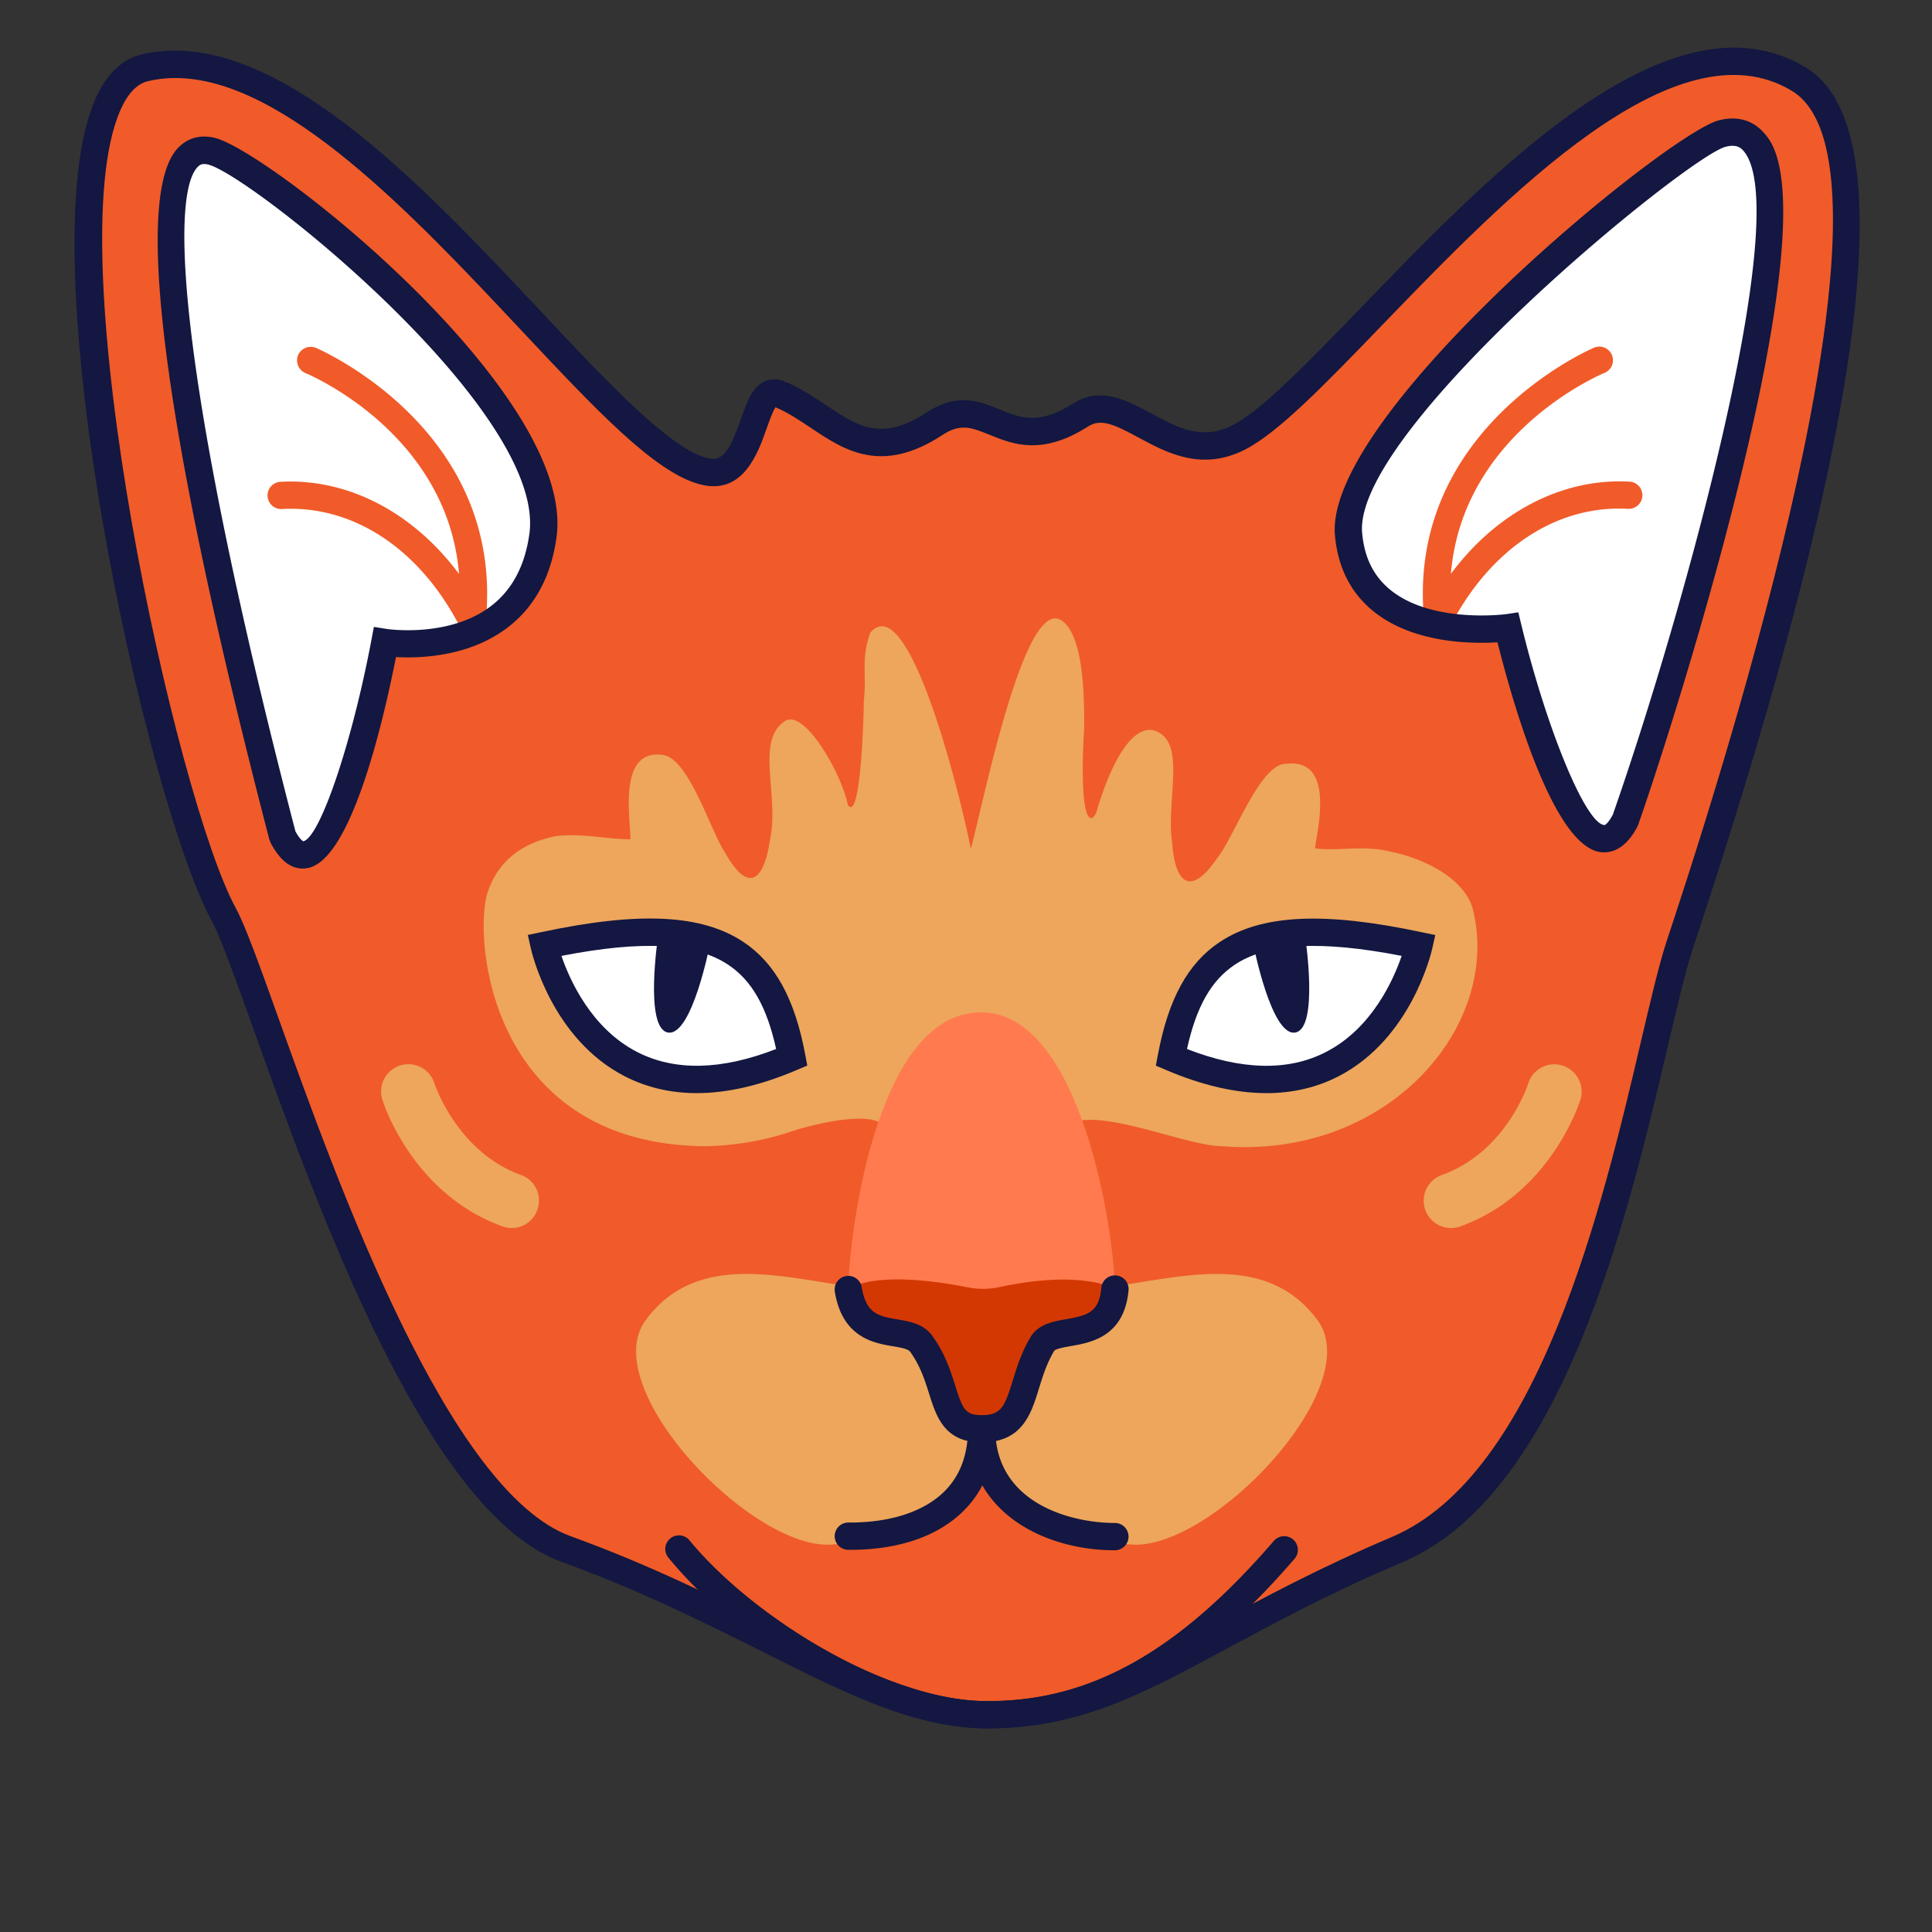 <svg width="100" height="100" fill="none" xmlns="http://www.w3.org/2000/svg"><rect width="100%" height="100%" fill="#333333" stroke="none"/><path fill-rule="evenodd" clip-rule="evenodd" d="M36.415 24.388c2.793.725 2.37-4.617 3.9-4 2.746 1.107 4.254 4.033 8.07 1.536 2.741-1.795 3.678 2.02 7.555-.447 2.29-1.46 4.622 2.953 8.15 1.182 5.37-2.695 19.738-24.175 29.022-18.55 7.57 4.587-4.786 40.502-6.199 44.892-1.945 6.04-4.692 27.006-14.589 31.208-10.462 4.438-14.094 8.555-21.212 8.555-6.01 0-11.598-4.866-21.82-8.578-8.654-3.142-15.715-29.188-17.703-32.82C7.811 40.461.486 5.163 7.51 3.52c10.053-2.364 23.15 19.37 28.906 20.869z" fill="#F05B29"/><path d="M51.111 89.461c-3.735 0-7.221-1.748-11.63-3.962-2.959-1.483-6.313-3.165-10.43-4.663-6.957-2.53-12.6-18.268-15.969-27.675-.937-2.615-1.677-4.678-2.11-5.47-3.359-6.138-9.657-34.453-6.02-42.598.57-1.272 1.375-2.04 2.397-2.28 6.694-1.56 14.41 6.656 20.605 13.26 3.438 3.665 6.684 7.123 8.634 7.632.82.212 1.169-.335 1.753-1.993.32-.904.593-1.682 1.248-1.974.217-.099.56-.179.99-.004.824.33 1.516.796 2.185 1.243 1.658 1.107 2.86 1.908 5.234.354 1.568-1.027 2.727-.556 3.745-.137 1.088.443 2.025.824 3.815-.316 1.404-.895 2.794-.146 4.023.518 1.347.73 2.62 1.418 4.193.627 1.517-.763 3.943-3.274 6.755-6.185C77.279 8.852 86.522-.715 93.479 3.5c5.069 3.071 3.194 18.117-5.568 44.723-.136.42-.25.754-.325.99-.372 1.158-.787 2.93-1.272 4.983-2.03 8.653-5.426 23.144-13.712 26.658-3.727 1.582-6.553 3.109-9.05 4.451-4.47 2.412-7.702 4.155-12.44 4.155zM9.078 4.038c-.48 0-.947.051-1.408.16-.57.132-1.05.631-1.428 1.479-3.325 7.443 2.864 35.665 5.969 41.34.485.891 1.206 2.898 2.2 5.673 3.07 8.568 8.79 24.519 15.12 26.822 4.193 1.522 7.585 3.227 10.581 4.725 4.244 2.13 7.598 3.81 11 3.81 4.38 0 7.32-1.587 11.771-3.984 2.52-1.362 5.38-2.902 9.167-4.513 7.627-3.236 10.925-17.284 12.894-25.678.49-2.082.909-3.882 1.3-5.092.08-.24.188-.58.33-.999 3.867-11.734 12.205-39.424 6.18-43.074-5.997-3.632-14.787 5.464-21.203 12.11-3.02 3.129-5.408 5.597-7.137 6.468-2.233 1.122-4.041.142-5.497-.645-1.206-.65-1.917-.998-2.59-.57-2.403 1.536-3.906.923-5.112.433-.933-.376-1.493-.607-2.44.015-3.156 2.068-5.088.777-6.793-.363-.584-.391-1.187-.796-1.842-1.074-.146.207-.33.74-.461 1.102-.457 1.296-1.225 3.467-3.444 2.888-2.346-.608-5.417-3.887-9.308-8.032C21.444 11.198 14.722 4.038 9.078 4.038z" fill="#131741"/><path fill-rule="evenodd" clip-rule="evenodd" d="M76.219 46.999c-.5-1.62-2.62-2.6-4.301-2.93-1.319-.33-2.704 0-3.858-.16.165-1.126 1.022-4.701-1.522-4.372-1.319 0-2.703 3.872-3.528 4.866-1.319 1.95-2.176 1.456-2.341-.796-.33-2.284.824-5.36-1.022-5.822-1.32-.165-2.341 2.416-2.836 4.037-.165.796-1.022 1.456-.693-4.202 0-1.456-.004-4.687-1.154-5.493-1.922-1.347-4.023 9.233-4.715 11.815-.495-2.577-3.203-13.6-5.21-11.183-.495 1.455-.165 2.086-.33 3.542 0 .796-.165 6.322-.824 5.36-.33-1.62-2.177-4.865-3.203-4.37-1.63.974-.33 3.871-.825 6.156-.33 2.285-1.187 2.746-2.341.66-.697-.994-1.851-4.862-3.203-5.031-2.342-.33-1.682 3.24-1.682 4.366-1.192 0-2.51-.33-3.858-.164-1.686.33-2.987 1.248-3.533 2.91-.744 2.252.024 12.94 11.108 13.139a14.75 14.75 0 004.715-.796c1.022-.33 3.717-.994 4.574-.368l9.525.17c1.3-1.225 6.2.99 8.05.99 8.621.715 14.57-6.233 13.007-12.324zM50.814 73.742s3.048-6.624 6.812-7.156c3.763-.532 7.97-1.752 10.56 1.734 2.592 3.486-5.464 11.894-9.59 11.626-4.127-.269-7.796-1.904-7.782-6.204zM50.801 73.742s-3.048-6.624-6.812-7.156c-3.763-.532-7.97-1.752-10.561 1.734-2.59 3.486 5.464 11.894 9.591 11.626 4.127-.269 7.787-1.842 7.782-6.204z" fill="#EDA65B"/><path d="M51.111 89.461c-4.442 0-12.021-3.377-16.515-8.837a.704.704 0 01.099-.994.705.705 0 01.994.099c3.307 4.018 10.297 8.324 15.427 8.324 5.31 0 9.883-2.563 14.83-8.31a.708.708 0 011.073.923c-5.247 6.082-10.151 8.795-15.908 8.795z" fill="#131741"/><path d="M57.706 80.242c-2.695 0-5.545-1.07-6.86-3.358-.253.485-.578.923-.974 1.319-1.329 1.319-3.359 2.016-5.87 2.016h-.094a.706.706 0 01.005-1.413h.085c2.105 0 3.834-.57 4.88-1.607.815-.81 1.225-1.903 1.225-3.255h1.413c0 3.853 3.89 4.885 6.19 4.885a.706.706 0 110 1.413z" fill="#131741"/><path fill-rule="evenodd" clip-rule="evenodd" d="M43.908 66.742c0-2.191 1.272-14.345 6.873-14.345 5.262 0 6.92 11.697 6.92 14.316l-6.892 2.276-6.9-2.248z" fill="#FF7B4F"/><path fill-rule="evenodd" clip-rule="evenodd" d="M43.908 66.742c.622 2.43 2.21 1.37 2.982 2.435 1.545 2.134 1.738 4.857 4.009 4.852 2.379 0 2.218-2.694 3.486-4.838.64-1.079 3.109-.023 3.311-2.478 0 0-1.658-1.027-6.006-.084a4.027 4.027 0 01-1.592.004c-5.031-.984-6.19.109-6.19.109z" fill="#D43802"/><path d="M50.8 74.655c-1.917 0-2.337-1.337-2.709-2.515-.212-.678-.457-1.446-.98-2.172-.113-.155-.508-.221-.9-.287-.974-.165-2.614-.443-3-2.822a.705.705 0 01.584-.81.705.705 0 01.81.584c.227 1.385.905 1.498 1.847 1.658.636.109 1.357.231 1.804.853.66.91.952 1.832 1.187 2.577.382 1.21.518 1.526 1.362 1.526h.004c1.008 0 1.192-.429 1.607-1.78.212-.688.452-1.466.923-2.257.4-.674 1.168-.81 1.846-.928 1.117-.198 1.706-.358 1.819-1.625a.707.707 0 011.409.127c-.217 2.402-1.95 2.709-2.982 2.888-.32.056-.806.14-.872.259-.386.65-.589 1.31-.787 1.95-.4 1.3-.857 2.774-2.958 2.774H50.8z" fill="#131741"/><path fill-rule="evenodd" clip-rule="evenodd" d="M28.166 48.935s2.275 10.302 12.822 5.79c-1.06-5.663-3.98-7.674-12.822-5.79z" fill="#fff"/><path d="M36.065 56.58c-1.352 0-2.596-.292-3.726-.871-3.792-1.946-4.82-6.43-4.862-6.619l-.155-.697.697-.146c5.083-1.083 8.31-.923 10.467.514 1.64 1.093 2.657 2.949 3.194 5.836l.104.556-.523.221c-1.87.801-3.608 1.206-5.196 1.206zm-7.005-7.103c.42 1.225 1.54 3.759 3.929 4.979 1.945.994 4.357.942 7.184-.16-.486-2.19-1.258-3.547-2.478-4.358-1.687-1.13-4.442-1.28-8.635-.461z" fill="#131741"/><path fill-rule="evenodd" clip-rule="evenodd" d="M34.064 48.45s-.73 4.781.509 4.993c1.239.217 2.167-4.54 2.167-4.54l-2.676-.453z" fill="#131741"/><path fill-rule="evenodd" clip-rule="evenodd" d="M73.451 48.935s-2.275 10.302-12.822 5.79c1.06-5.663 3.98-7.674 12.822-5.79z" fill="#fff"/><path d="M65.55 56.58c-1.592 0-3.325-.4-5.2-1.2l-.523-.222.104-.556c.541-2.892 1.554-4.744 3.193-5.836 2.158-1.437 5.385-1.597 10.467-.514l.698.146-.156.697c-.042.189-1.07 4.673-4.861 6.619-1.121.575-2.37.867-3.722.867zm-4.112-2.284c2.826 1.102 5.243 1.159 7.184.16 2.388-1.22 3.51-3.754 3.928-4.98-4.192-.814-6.948-.668-8.639.458-1.215.81-1.988 2.167-2.473 4.362z" fill="#131741"/><path fill-rule="evenodd" clip-rule="evenodd" d="M67.552 48.45s.73 4.781-.508 4.993c-1.24.217-2.167-4.54-2.167-4.54l2.675-.453z" fill="#131741"/><path fill-rule="evenodd" clip-rule="evenodd" d="M89.16 6.907c-2.318.574-19.865 14.862-19.356 20.727.513 5.925 8.248 4.847 8.248 4.847s3.59 14.782 6.081 9.958c2.634-7.528 11.782-37.2 5.027-35.532zM10.947 7.825C13.265 8.4 29.056 20.68 28.1 27.705c-.904 6.688-8.178 5.544-8.178 5.544s-2.798 14.857-5.29 10.033C12.667 35.75 5.248 6.417 10.947 7.825z" fill="#fff"/><path d="M74.425 32.83a.664.664 0 01-.132-.015.7.7 0 01-.57-.622c-1.037-9.991 8.686-14.155 8.785-14.198a.703.703 0 01.924.382.704.704 0 01-.382.923c-.33.137-7.349 3.166-7.952 10.401 2.365-3.18 5.757-4.965 9.247-4.771a.703.703 0 01.665.744.709.709 0 01-.745.664c-3.698-.212-7.141 2.073-9.214 6.1a.693.693 0 01-.626.391zM24.435 32.83a.71.71 0 01-.627-.382c-2.073-4.028-5.516-6.308-9.214-6.1a.706.706 0 01-.08-1.41c3.505-.192 6.882 1.593 9.247 4.773-.603-7.236-7.627-10.265-7.951-10.401a.713.713 0 01-.382-.924.711.711 0 01.923-.381c.1.042 9.822 4.207 8.786 14.198a.705.705 0 01-.57.622c-.043.004-.09.004-.132.004z" fill="#F05B29"/><path d="M83.035 44.116a2.17 2.17 0 01-.18-.01c-2.378-.287-4.441-7.273-5.346-10.862-1.31.085-4.324.066-6.388-1.578-1.196-.952-1.879-2.29-2.025-3.967-.547-6.27 17.222-20.816 19.888-21.476 1.164-.287 1.88.175 2.28.613.603.664 2.44 2.68-.984 17.062-1.837 7.707-4.39 15.653-5.483 18.781l-.038.09c-.56 1.083-1.22 1.347-1.724 1.347zm-4.447-12.422l.15.622c1.315 5.417 3.317 10.27 4.287 10.387.038.023.212-.08.457-.542 3.689-10.556 9.436-31.41 6.741-34.374-.15-.165-.376-.32-.895-.193-1.95.48-19.285 14.632-18.824 19.983.114 1.295.603 2.27 1.494 2.982 2.162 1.724 5.916 1.234 5.954 1.23l.636-.095zM15.668 44.955c-.645 0-1.206-.453-1.667-1.348l-.057-.146C10.128 28.801 6.218 10.69 9.238 7.632c.349-.353.956-.72 1.884-.495 2.855.707 18.697 13.228 17.684 20.661-.282 2.068-1.154 3.66-2.595 4.73-1.993 1.484-4.523 1.55-5.714 1.48-.716 3.617-2.38 10.598-4.612 10.928a1.15 1.15 0 01-.217.019zm-.377-1.927c.245.452.405.514.405.518.858-.184 2.516-5.054 3.529-10.425l.127-.673.678.108c.028.005 3.175.467 5.342-1.154 1.121-.838 1.804-2.11 2.03-3.783.867-6.378-14.428-18.56-16.624-19.101-.315-.076-.442.018-.537.113-1.488 1.507-.946 11.338 5.05 34.397z" fill="#131741"/><path d="M26.489 63.562c-.16 0-.32-.029-.48-.085-4.65-1.677-6.158-6.36-6.219-6.557a1.412 1.412 0 012.695-.848c.018.066 1.187 3.556 4.48 4.743a1.408 1.408 0 01.847 1.81 1.4 1.4 0 01-1.323.937zM75.107 63.562a1.412 1.412 0 01-.48-2.742c3.344-1.206 4.465-4.7 4.474-4.739a1.414 1.414 0 012.7.843c-.062.199-1.569 4.88-6.218 6.558-.151.056-.316.08-.476.08z" fill="#EDA65B"/></svg>
